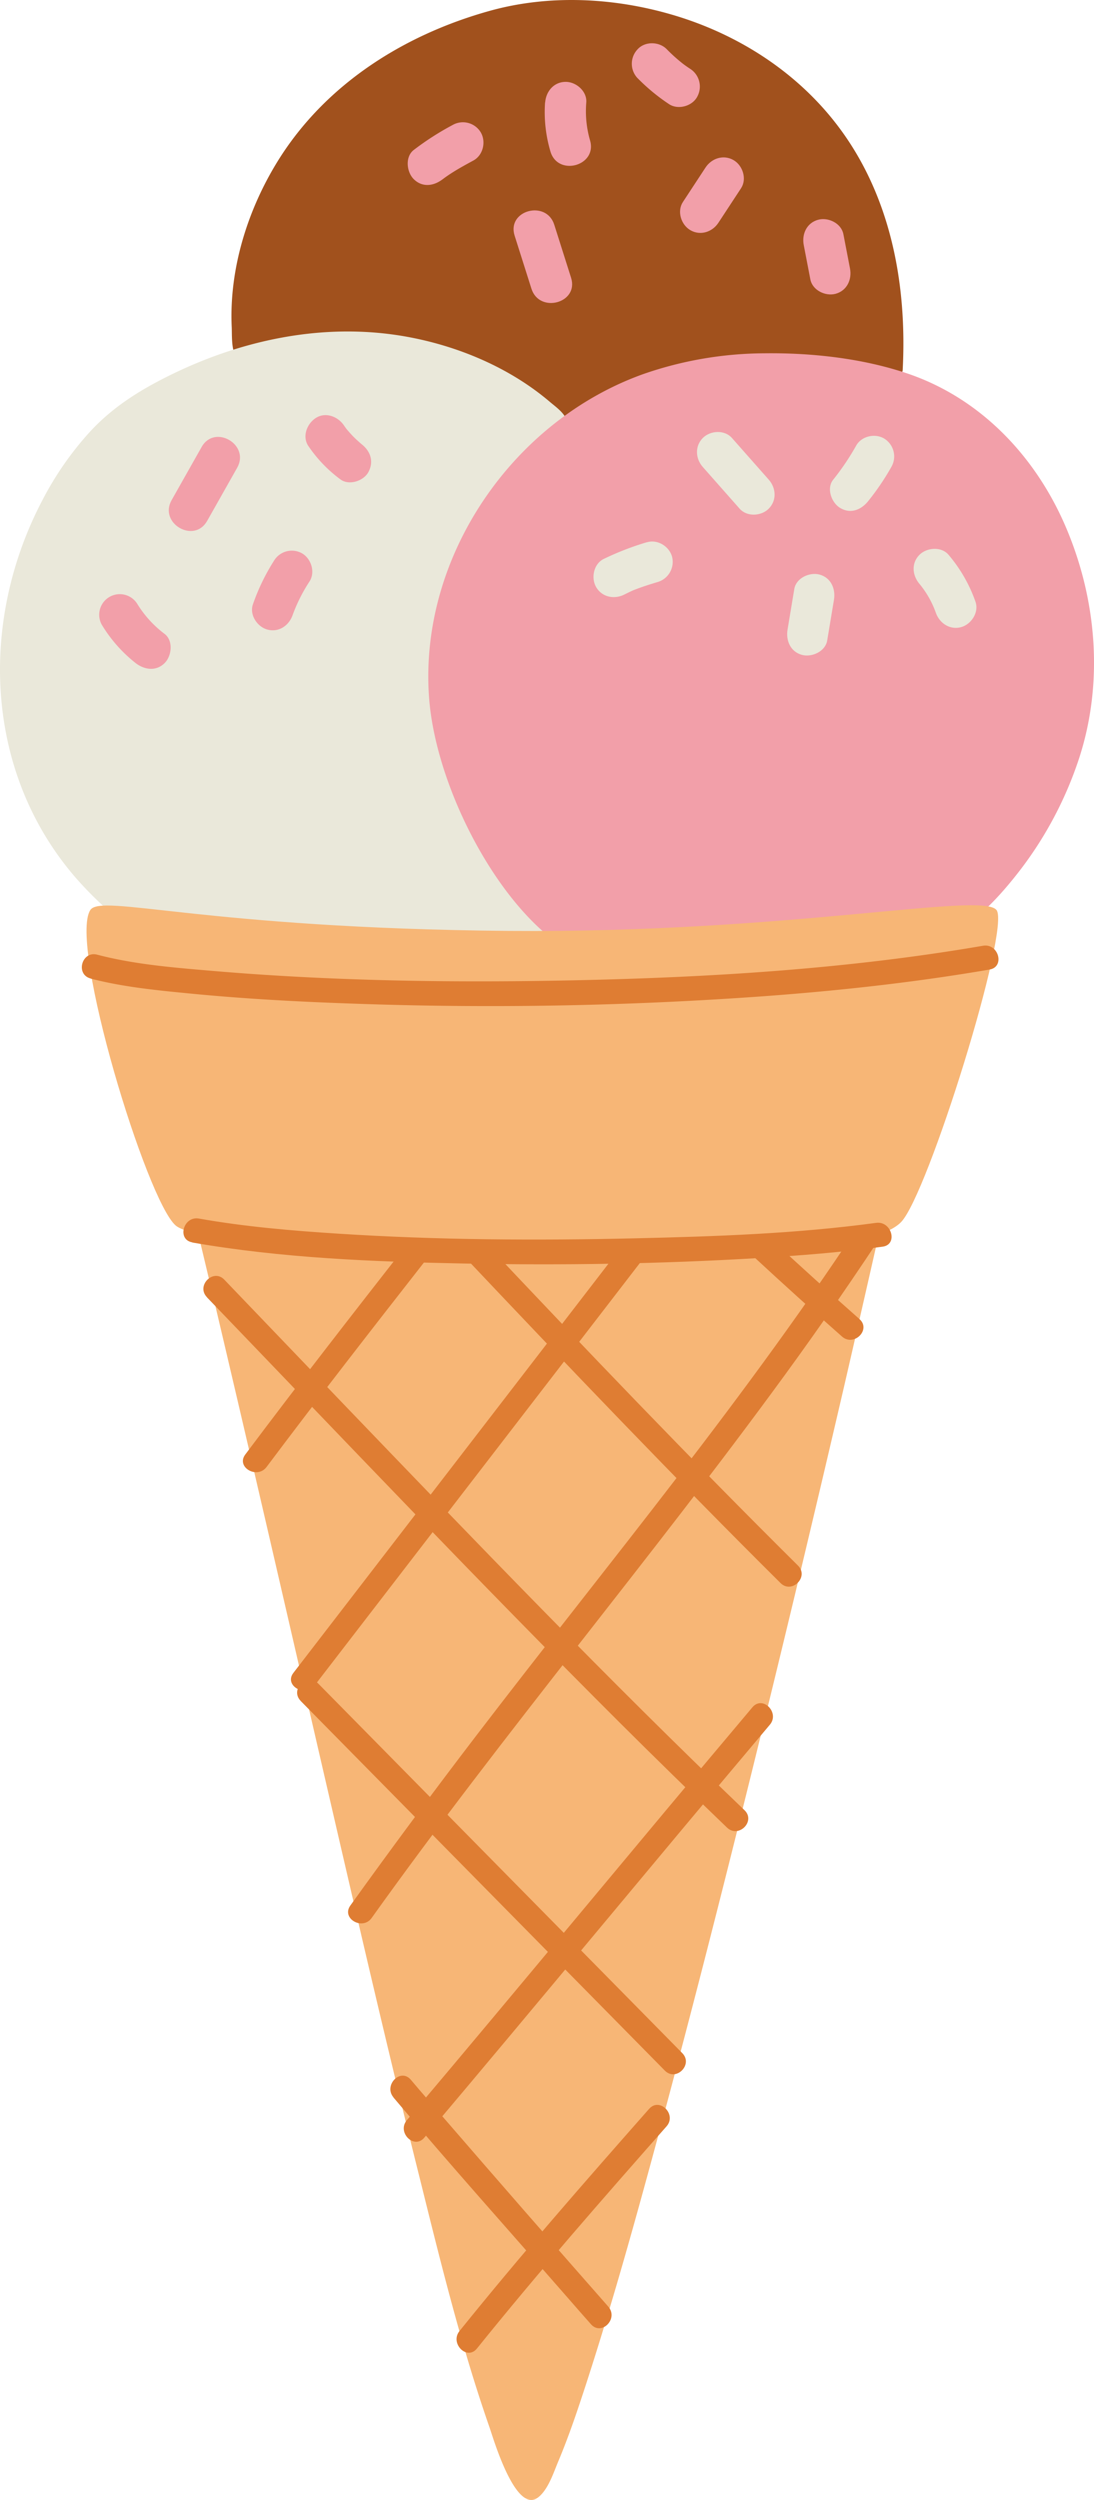 <svg xmlns="http://www.w3.org/2000/svg" width="473.06" height="1080" viewBox="0 0 473.06 1080"><g id="Layer_2" data-name="Layer 2"><g id="Summer08_484431772"><g id="Summer08_484431772-2" data-name="Summer08_484431772"><path d="M361.89 53.88C344 30.56 318.29 14.35 290.19 6.23 265-1.07 237.32-2.41 211.87 4.66c-36.42 10.11-69.83 30.87-90.54 63C107.5 89.18 99 115.61 100.2 141.34c.14 3.06-.2 9.83 1.79 12.36.85 1.08 3 1.59 4.17 2.13L134 168.49l78.21 35.58 12.34 5.62c1.49.68 3.28 1.9 4.89 2.23 3.74.75 9.21-2.29 12.73-3.41l143.23-45.72 3.62-1.16a1.71 1.71.0 0 0 1-.77 1.81 1.81.0 0 0 .31-.94C392.3 122.55 385.1 84.1 361.89 53.88z" fill="#a1511d"/><path d="M246.47 324.12l-1-128.94c0-4 .37-8.29-.1-12.27s-4.73-6.85-7.62-9.3c-17.4-14.8-39.73-24.16-62.08-28.17C139.65 139 103 147 70.71 163.51c-11.91 6.09-22.5 13-31.62 22.81a138 138 0 0 0-20.66 29.59C-9.12 268.14-6.86 333.32 32.54 379A159.18 159.18.0 0 0 52.7 398.35a1.86 1.86.0 0 0 .51.29 1.89 1.89.0 0 0 .74.23l167.46 16.44 24 2.36a1.8 1.8.0 0 0 1.78-1.78z" fill="#eae8da"/><path d="M408.37 402.71a1.53 1.53.0 0 0-1.57-1c-97.15 8.89-183.64 10.54-275.32 8.89-25.93-.47-52.73-5.29-77.53-15.23-.69-.28-1.24.35-1.5.86a1.66 1.66.0 0 0-.21 1.39q9.21 35.81 18 71.71 2.42 9.83 4.82 19.67 12.27 50.31 24.07 100.72c14.8 63 29.24 126.05 43.82 189.08 12.5 54.07 25 108.14 38.49 162 9 36.19 17.94 72.73 30.26 108 1.6 4.57 11.25 37.69 21 30.16 4.34-3.37 6.62-10.57 8.64-15.38 4.63-11 8.44-22.35 12.13-33.69 12-36.95 22.35-74.49 32.46-112 13.59-50.42 26.45-101 39-151.73q20.58-83.3 40-166.88Q377.66 544.14 390 488.94c3.69-16.56 16-73.25 18.55-85A1.77 1.77.0 0 0 408.37 402.71z" fill="#f7b676"/><path d="M461.15 228.35c-13-30.85-37-56.39-69.17-67.12-19.43-6.48-41.16-8.85-61.58-8.59a161.51 161.51.0 0 0-52 8.89c-56.68 20.13-97.22 79-92.88 139.63 2.42 33.95 23.47 78.23 49 101 4.68 4.18 4.05 7.18 9.91 7.44 8.72.4 15.05-.39 23.77.0 45 2.06 90.61-6.61 135.63-4.55l2.36.1a1.47 1.47.0 0 0 .91.0 1.59 1.59.0 0 0 .79-.29c12.55-4.87 22.77-15.86 31-26.11a163 163 0 0 0 27.79-51.32C477.17 295.1 474.32 259.55 461.15 228.35z" fill="#f29fa9"/><path d="M176.41 537.09c-23.69 30.26-47.29 60.57-70.35 91.31-4.12 5.49 5.14 10.82 9.21 5.38 22.51-30 45.56-59.61 68.68-89.14 4.19-5.35-3.31-12.95-7.54-7.55z" fill="#df7d33"/><path d="M269.15 538.12 126.87 722.74c-4.19 5.44 5.08 10.76 9.21 5.39L278.36 543.5c4.19-5.43-5.07-10.75-9.21-5.38z" fill="#df7d33"/><path d="M375.65 522.84c-51.71 79.54-112.58 152.37-170.16 227.6q-27.54 36-54 72.82c-4 5.59 5.25 10.92 9.21 5.38 57.19-80 120.69-155.12 178.63-234.53q23.59-32.36 45.5-65.88c3.75-5.77-5.48-11.13-9.21-5.39z" fill="#df7d33"/><path d="M325.36 737.6C275.34 796.89 226 856.77 175.93 916c-4.41 5.21 3.1 12.8 7.54 7.55 50.09-59.24 99.41-119.12 149.43-178.41 4.4-5.21-3.1-12.8-7.54-7.54z" fill="#df7d33"/><path d="M280.69 911.1c-27.86 31.57-55.59 63.21-82 96-4.27 5.3 3.23 12.9 7.54 7.55 26.43-32.81 54.15-64.44 82-96 4.53-5.13-3-12.7-7.54-7.54z" fill="#df7d33"/><path d="M326.59 543.57q18.56 17.16 37.52 33.88c5.13 4.52 12.7-3 7.54-7.55Q352.71 553.17 334.13 536c-5-4.65-12.6 2.87-7.54 7.55z" fill="#df7d33"/><path d="M200.53 542.61c45.1 47.67 90.43 95.14 137 141.34 4.88 4.83 12.43-2.7 7.54-7.55-46.61-46.19-92-93.66-137-141.34-4.73-5-12.26 2.56-7.55 7.55z" fill="#df7d33"/><path d="M89.41 560.41C148.55 621.88 207.3 683.74 267.73 744q23.11 23 46.66 45.61c5 4.74 12.52-2.79 7.54-7.54-59.43-56.84-116.42-116.2-173.4-175.48Q122.73 579.7 97 552.87c-4.77-5-12.3 2.59-7.54 7.54z" fill="#df7d33"/><path d="M130 734.86 287.5 894.59c4.83 4.89 12.37-2.65 7.54-7.55L137.57 727.32c-4.83-4.9-12.37 2.64-7.54 7.54z" fill="#df7d33"/><path d="M170.1 906.14c24.65 29.28 50.25 57.81 75.44 86.63 3.32 3.8 6.62 7.6 10 11.39 4.56 5.17 12-2.38 7.54-7.55h0c-4.49-5.21-12 2.36-7.54 7.54h0l7.54-7.55q-36-40.89-71.67-82.13c-4.59-5.28-9.22-10.53-13.72-15.89s-11.94 2.32-7.55 7.55z" fill="#df7d33"/><path d="M430.92 393.19c-6.14-8.08-89.4 10-210.78 9-132-1.14-176.44-16.27-181.1-9C29.65 407.93 63.42 518.83 76 529.49c9 7.64 82.17 11.48 163.7 11.38 75.9-.1 136.82.45 149.91-12.85C401.15 516.28 437 401.2 430.92 393.19z" fill="#f7b676"/><path d="M83.16 536.81c38.59 6.74 78.16 8.3 117.25 9.07 42.54.85 85.17.18 127.65-2.36 17.91-1.07 35.83-2.47 53.61-4.91 6.77-.93 3.89-11.21-2.83-10.29C344.41 533 309.35 534.2 274.66 535c-42.73 1-85.57.74-128.23-2-20.21-1.29-40.46-3-60.43-6.54-6.71-1.17-9.6 9.11-2.84 10.29z" fill="#df7d33"/><path d="M39.18 422.78c14.22 3.7 29.14 5.12 43.72 6.53 23.19 2.25 46.48 3.49 69.75 4.29a1646.88 1646.88.0 0 0 176.63-3.12c33-2.4 66-6 98.62-11.6 6.75-1.16 3.89-11.44-2.83-10.28-58.18 10-117.47 13.67-176.43 14.92-52.27 1.11-104.79.38-156.91-4.07-16.56-1.41-33.57-2.76-49.72-7-6.65-1.73-9.48 8.55-2.83 10.29z" fill="#df7d33"/><path d="M195.73 54a120.81 120.81.0 0 0-16.84 10.81c-3.79 2.94-3.09 9.47.0 12.57 3.75 3.75 8.77 3 12.58.0-1.58 1.22.31-.21.51-.36.37-.27.74-.54 1.12-.8 1.06-.74 2.14-1.44 3.23-2.12 2.73-1.69 5.55-3.22 8.37-4.75 4.22-2.29 5.56-8.11 3.19-12.16A9 9 0 0 0 195.73 54z" fill="#f29fa9"/><path d="M222.53 101.81q3.63 11.46 7.27 22.92c3.44 10.86 20.61 6.22 17.14-4.73q-3.63-11.46-7.27-22.91c-3.45-10.87-20.62-6.23-17.14 4.72z" fill="#f29fa9"/><path d="M235.69 44.26A59.87 59.87.0 0 0 238 65.39c3.18 11 20.34 6.3 17.15-4.72a45.23 45.23.0 0 1-1.63-16.41c.37-4.79-4.34-8.89-8.89-8.89-5.11.0-8.52 4.08-8.89 8.89z" fill="#f29fa9"/><path d="M305.07 72.39 295.3 87.27c-2.64 4-.8 9.83 3.19 12.16 4.33 2.54 9.52.84 12.16-3.19l9.77-14.88c2.64-4 .8-9.83-3.19-12.16-4.33-2.54-9.52-.84-12.16 3.19z" fill="#f29fa9"/><path d="M375.56 216.32a108 108 0 0 0 9.94-14.7 9.06 9.06.0 0 0-3.19-12.16c-4-2.37-9.87-1.05-12.16 3.19a109.46 109.46.0 0 1-9.94 14.69c-2.94 3.81-.58 10 3.19 12.17 4.59 2.68 9.22.62 12.16-3.19z" fill="#eae8da"/><path d="M279.68 234.27a123.64 123.64.0 0 0-18.7 7.25c-4.28 2.15-5.5 8.2-3.18 12.16 2.55 4.36 7.85 5.35 12.16 3.19 1.06-.53 2.12-1.05 3.2-1.55.71-.33 1.48-.62.31-.15.61-.25 1.23-.49 1.84-.72 3-1.13 6-2.08 9.09-3a9.08 9.08.0 0 0 6.21-10.93c-1.24-4.52-6.34-7.65-10.93-6.21z" fill="#eae8da"/><path d="M332.4 207.21q-7.95-9-15.91-18c-3.18-3.6-9.32-3.25-12.57.0-3.57 3.57-3.19 9 0 12.57l15.91 18c3.18 3.6 9.33 3.24 12.57.0 3.58-3.58 3.19-9 0-12.57z" fill="#eae8da"/><path d="M421.82 260a63.83 63.83.0 0 0-11.65-20.3c-3.1-3.67-9.38-3.19-12.57.0-3.64 3.64-3.11 8.89.0 12.57a41.25 41.25.0 0 1 7.07 12.46c1.59 4.53 6.08 7.54 10.94 6.21 4.39-1.21 7.8-6.39 6.21-10.94z" fill="#eae8da"/><path d="M357.69 276.73q1.47-8.78 2.92-17.56c.79-4.73-1.24-9.57-6.21-10.93-4.25-1.17-10.14 1.44-10.93 6.21Q342 263.23 340.55 272c-.79 4.73 1.24 9.57 6.21 10.93 4.25 1.17 10.14-1.44 10.93-6.21z" fill="#eae8da"/><path d="M275.74 33.81A84.08 84.08.0 0 0 289.32 45c3.89 2.58 10 .89 12.16-3.19a9.1 9.1.0 0 0-3.18-12.16c-.86-.57-1.7-1.15-2.53-1.76-.56-.42-1.29-1-.34-.24l-1.56-1.27a70.83 70.83.0 0 1-5.56-5.12c-3.25-3.33-9.35-3.51-12.57.0a9.06 9.06.0 0 0 0 12.57z" fill="#f29fa9"/><path d="M347.55 105.88q1.43 7.43 2.86 14.84c.91 4.71 6.56 7.41 10.93 6.21 4.94-1.36 7.12-6.21 6.21-10.94q-1.43-7.41-2.86-14.83c-.91-4.72-6.57-7.41-10.93-6.21-4.94 1.35-7.12 6.2-6.21 10.93z" fill="#f29fa9"/><path d="M87.21 193.08l-13 23c-5.65 10 9.71 18.94 15.35 9q6.51-11.52 13-23c5.64-10-9.71-18.94-15.36-9z" fill="#f29fa9"/><path d="M133.41 192.79a59.17 59.17.0 0 0 13.76 14.3c3.73 2.82 10.1.72 12.16-3.18 2.47-4.68.79-9.17-3.19-12.17 1 .75.41.33-.22-.2l-1.11-1c-.91-.81-1.79-1.66-2.63-2.55s-1.48-1.63-2.19-2.47c-.58-.69-.41-.59.0.06-.42-.61-.86-1.19-1.27-1.8-2.61-3.84-7.94-5.91-12.16-3.19-3.83 2.46-6 8-3.19 12.16z" fill="#f29fa9"/><path d="M118.47 242.27a90.26 90.26.0 0 0-9.09 18.79c-1.61 4.52 1.82 9.72 6.21 10.93 4.92 1.35 9.32-1.67 10.93-6.21a70.45 70.45.0 0 1 7.3-14.54c2.6-4 .82-9.81-3.19-12.16a9 9 0 0 0-12.16 3.19z" fill="#f29fa9"/><path d="M44.12 270.08a61.74 61.74.0 0 0 14.51 16.38c3.79 2.94 8.88 3.7 12.57.0 3.07-3.06 3.82-9.61.0-12.57A47.19 47.19.0 0 1 59.48 261.1a8.9 8.9.0 1 0-15.36 9z" fill="#f29fa9"/></g></g></g></svg>